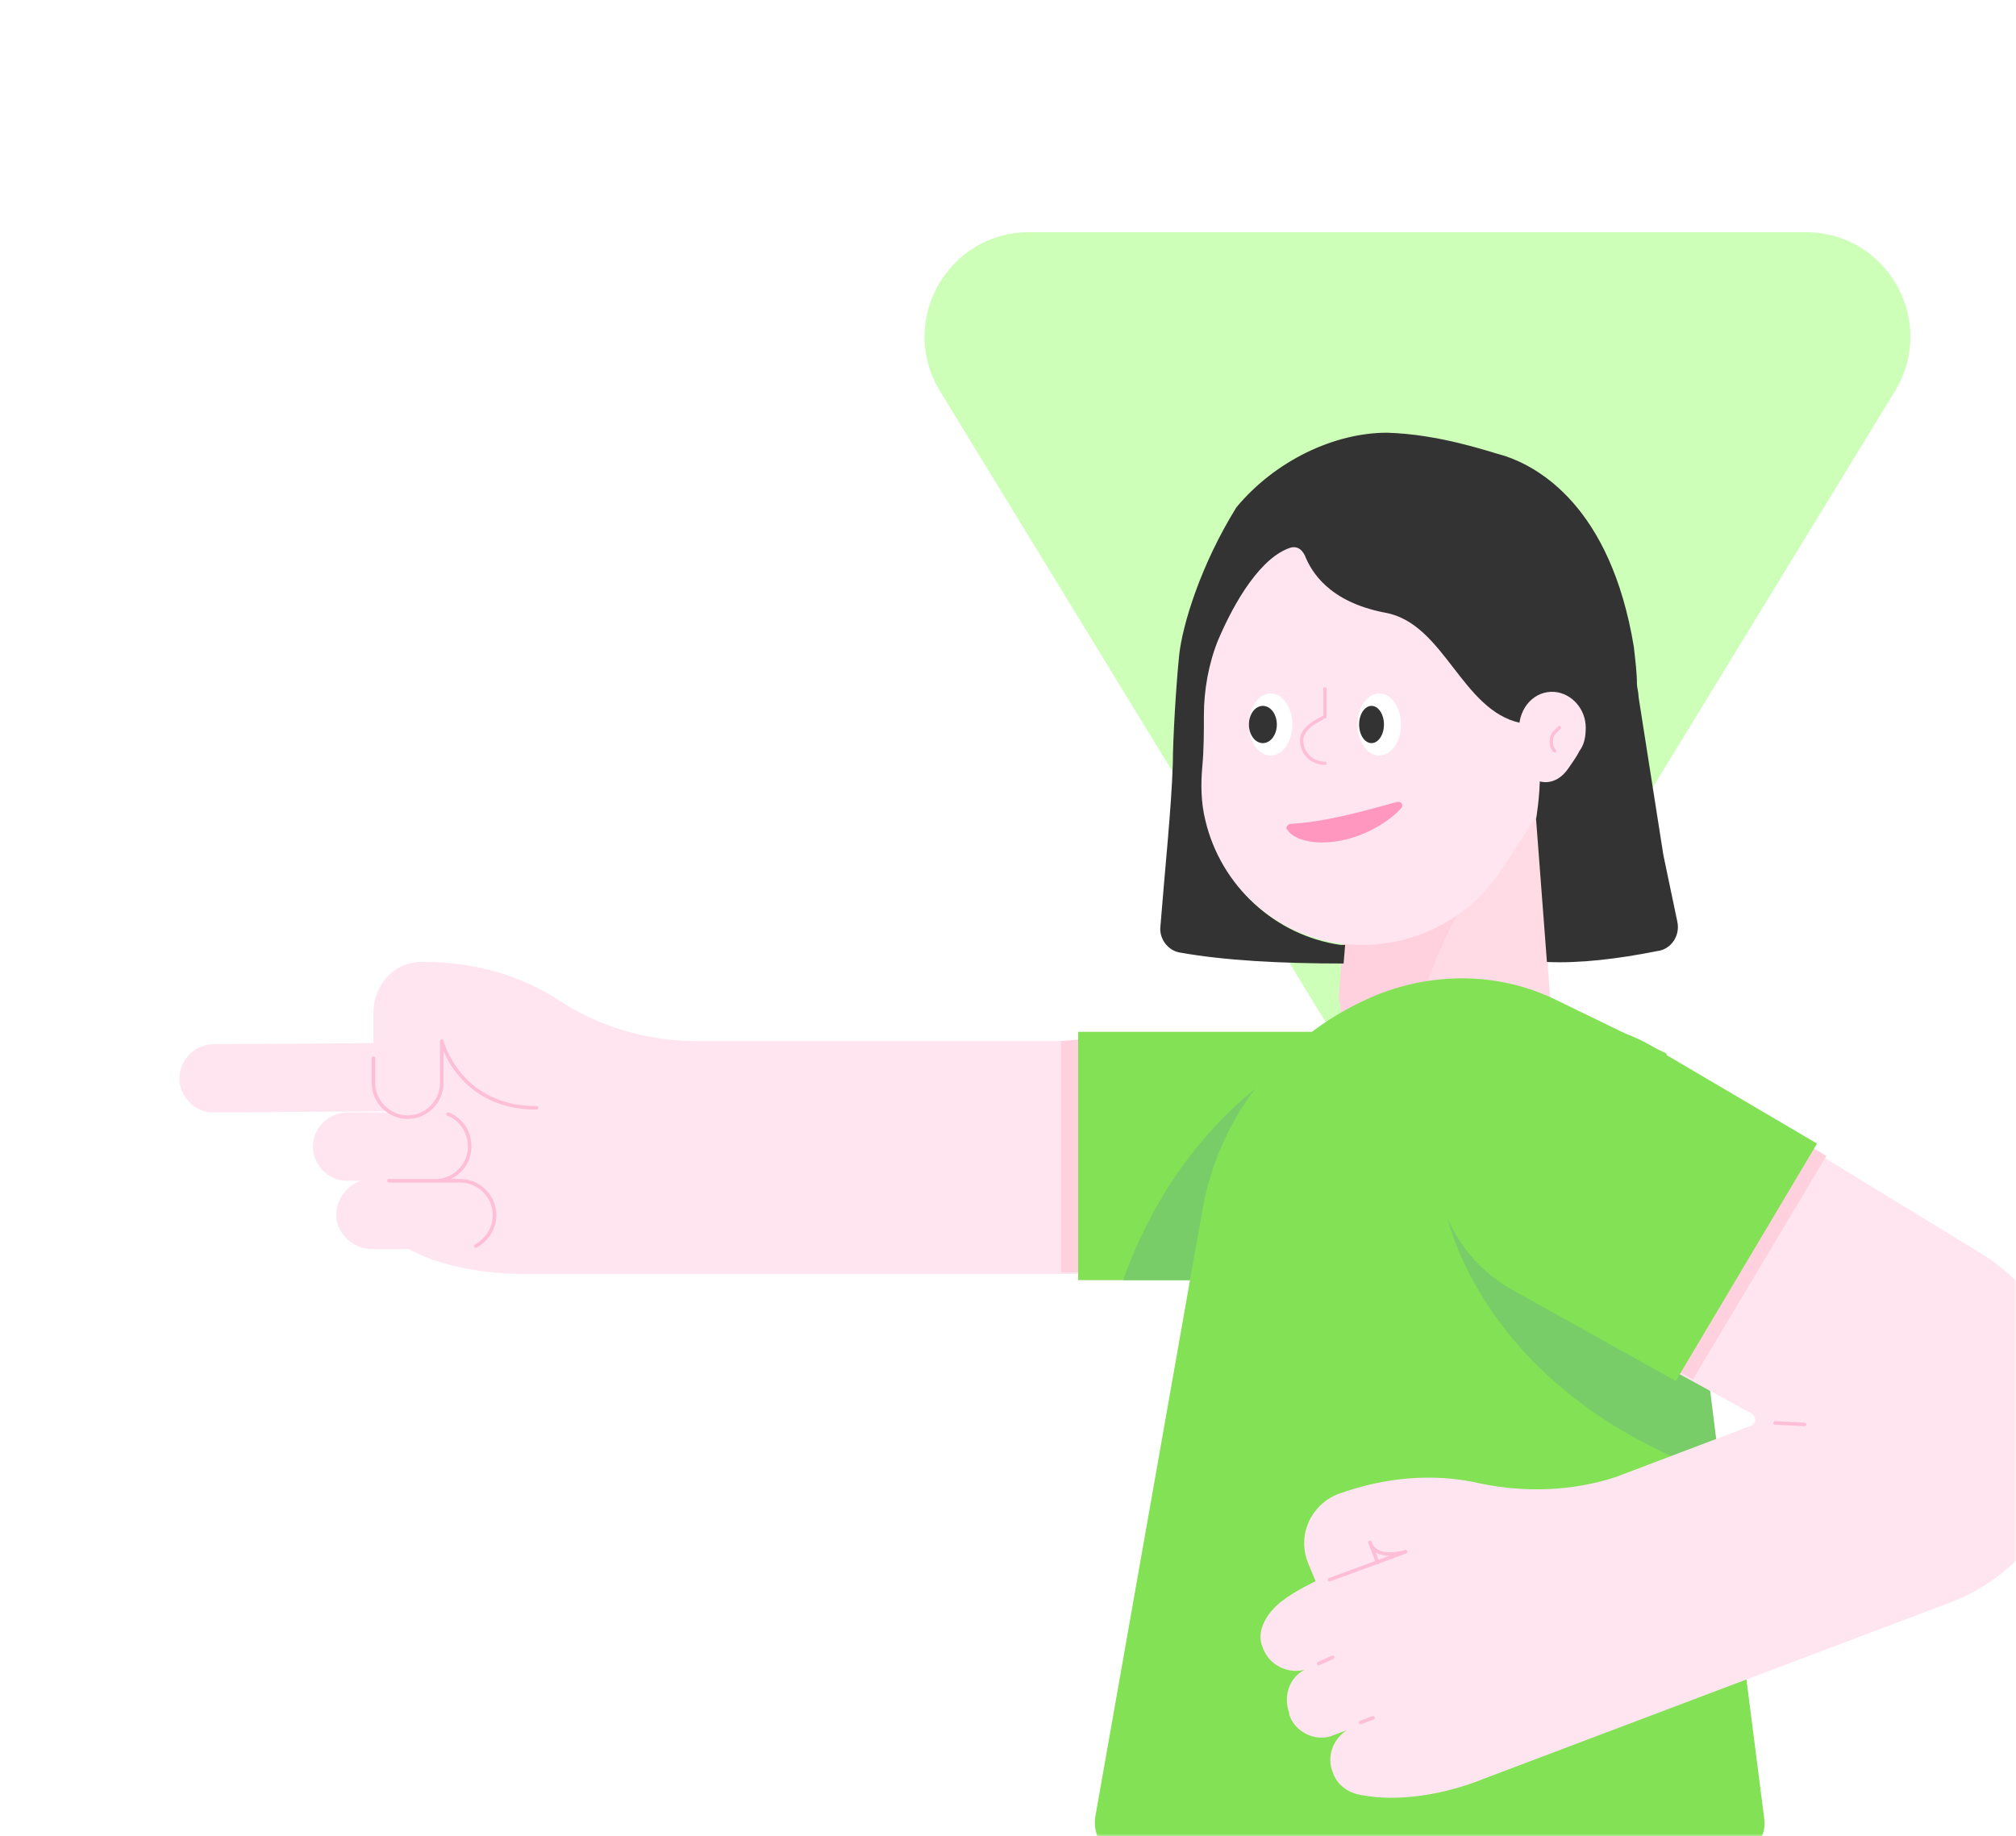 <svg width="382" height="348" viewBox="0 0 382 348" fill="none" xmlns="http://www.w3.org/2000/svg">
<mask id="mask0" mask-type="alpha" maskUnits="userSpaceOnUse" x="0" y="0" width="382" height="349">
<path d="M382 348L3.05176e-05 348L2.19259e-06 24C1.03382e-06 10.745 10.745 0 24 0L358 9.37329e-05C371.255 9.25741e-05 382 10.745 382 24L382 348Z" fill="#F06E8C"/>
</mask>
<g mask="url(#mask0)">
<g filter="url(#filter0_d)">
<path d="M251.698 190.527C259.418 203.158 277.763 203.158 285.482 190.527L359.064 70.119C367.126 56.928 357.632 40 342.173 40L195.008 40C179.549 40 170.055 56.928 178.116 70.119L251.698 190.527Z" fill="#CDFFB9"/>
<path d="M290.471 143.588H257.235L254.294 184.47C252.823 196.235 262.235 198 274 198C285.765 198 294.882 196.235 293.706 184.47L290.471 143.588Z" fill="#FFDBE5"/>
<path d="M254 187.118C254 194.177 259 196.824 266.059 197.706C268.117 185.353 276.353 165.353 282.529 160.353L255.47 161.235L253.706 184.471V184.765C253.706 185.059 253.706 185.353 253.706 185.647C254 186.235 254 186.53 254 187.118Z" fill="#FFD0DD"/>
<path d="M227.529 120.353C227.529 98.589 245.764 81.236 267.529 82.118C286.941 83 303.117 99.177 303.706 118.589C304 127.412 301.353 135.942 296.647 142.412C292.529 148.295 288.706 154.471 284.588 160.648C278.412 170.353 266.647 176.53 253.706 174.765C241.353 173 231.059 163.589 228.118 151.236C227.235 147.706 227.235 144.177 227.529 140.942C228.117 134.765 227.823 128.589 227.529 122.412C227.529 121.824 227.529 120.942 227.529 120.353Z" fill="#FFE5EF"/>
<path d="M254.883 175.059C254.588 175.059 254.294 175.059 254 175.059C241.647 173.294 231.353 163.883 228.412 151.53C227.53 148 227.529 144.471 227.823 141.235C228.118 138 228.118 134.765 228.118 131.53C228.118 126.824 229 121.824 230.765 117.412C234 109.765 239 101.53 244.588 99.765C245.765 99.471 246.647 100.059 247.236 101.235C248.412 104.177 251.647 110.059 262.529 112.118C273.706 114.177 276.941 130.647 288.118 133C294 134.471 291.059 151.235 291.059 151.235L293.118 178.294C299.294 178.588 306.647 177.706 314 176.235C316.647 175.941 318.412 173.294 317.824 170.647C316.941 166.53 316.059 162.118 315.177 158L310.471 128C310.471 127.118 310.176 126.235 310.176 125.647C310.176 123.588 309.882 121.235 309.588 118.588C305.177 91.824 291.353 84.471 285.176 82.412C281.941 81.529 272.824 78.294 262.824 78C252.824 78 241.647 83.294 234.294 92.118C227.53 103 224 114.471 223.412 120.353C222.823 126.235 222.235 136.236 222.235 140.647C221.941 149.471 220.765 160.353 219.882 171.53C219.588 173.883 221.353 176.235 223.706 176.53C231.941 178 242.53 178.588 254.588 178.588L254.883 175.059Z" fill="#333333"/>
<path d="M287.823 134.177C287.823 130.059 290.765 126.824 294.588 127.118C297.824 127.412 300.471 130.354 300.471 133.883C300.471 135.648 300.177 137.118 299.294 138.295C298.706 139.471 297.824 140.648 297.235 141.53C296.059 143.295 294.294 144.471 292.235 144.177C290.176 143.883 288.412 142.118 288.118 139.765C288.118 139.177 287.823 138.589 288.118 138.001C288.118 136.824 288.118 135.648 288.118 134.471C287.823 134.471 287.823 134.177 287.823 134.177Z" fill="#FFE5EF"/>
<path d="M240.765 139.176C243.039 139.176 244.882 136.542 244.882 133.294C244.882 130.045 243.039 127.411 240.765 127.411C238.491 127.411 236.647 130.045 236.647 133.294C236.647 136.542 238.491 139.176 240.765 139.176Z" fill="white"/>
<path d="M261.353 139.176C263.627 139.176 265.471 136.542 265.471 133.294C265.471 130.045 263.627 127.411 261.353 127.411C259.079 127.411 257.235 130.045 257.235 133.294C257.235 136.542 259.079 139.176 261.353 139.176Z" fill="white"/>
<path d="M239.294 136.824C240.756 136.824 241.941 135.244 241.941 133.295C241.941 131.345 240.756 129.765 239.294 129.765C237.832 129.765 236.647 131.345 236.647 133.295C236.647 135.244 237.832 136.824 239.294 136.824Z" fill="#333333"/>
<path d="M259.882 136.824C261.182 136.824 262.235 135.244 262.235 133.295C262.235 131.345 261.182 129.765 259.882 129.765C258.583 129.765 257.53 131.345 257.53 133.295C257.53 135.244 258.583 136.824 259.882 136.824Z" fill="#333333"/>
<path d="M264.588 148.001C257.235 150.059 250.471 151.824 244.588 152.118C244 152.118 243.411 153.001 244 153.295C244.882 154.765 247.529 155.648 250.471 155.648C257.235 155.648 263.118 151.824 265.47 149.177C266.059 148.589 265.47 147.706 264.588 148.001Z" fill="#FF97BF"/>
<path d="M295.47 133.883L294.588 134.765C293.706 135.647 293.706 137.412 294.588 138.294" stroke="#FFBED7" stroke-width="0.63" stroke-miterlimit="10" stroke-linecap="round" stroke-linejoin="round"/>
<path d="M251.059 140.647C248.706 140.647 246.647 138.883 246.647 136.235C246.647 133.883 249.882 132.412 251.059 131.824V126.53" stroke="#FFBED7" stroke-width="0.63" stroke-miterlimit="10" stroke-linecap="round" stroke-linejoin="round"/>
<path d="M70.765 188V201.529C70.765 205.059 73.706 208 77.235 208C77.235 208 77.235 208 77.529 208L83.118 214.47L76.941 232.412C82.529 235.647 90.764 237.412 99.294 237.412H204.294V193.294H131.941C122.823 193.294 113.706 190.647 106.059 185.647C98.412 180.647 89.588 178.294 80.47 178.294C74.882 178 70.765 182.412 70.765 188Z" fill="#FFE5EF"/>
<path d="M81.941 206.529L40.47 206.823C36.941 206.823 34 203.882 34 200.352C34 196.823 36.941 193.882 40.47 193.882L81.941 193.588C85.47 193.588 88.412 196.529 88.412 200.058C88.412 203.588 85.47 206.529 81.941 206.529Z" fill="#FFE5EF"/>
<path d="M87.235 232.706H70.47C66.941 232.706 63.706 229.765 63.706 226.236C63.706 222.706 66.647 219.471 70.176 219.471H86.941C90.471 219.471 93.706 222.412 93.706 225.942C93.706 229.765 90.765 232.706 87.235 232.706Z" fill="#FFE5EF"/>
<path d="M82.529 219.764H65.764C62.235 219.764 59.294 216.823 59.294 213.294C59.294 209.764 62.235 206.823 65.764 206.823H82.529C86.059 206.823 89 209.764 89 213.294C89 216.823 86.059 219.764 82.529 219.764Z" fill="#FFE5EF"/>
<path d="M84.882 207.117C87.235 208 89 210.353 89 213.294C89 216.823 86.059 219.764 82.529 219.764H73.706H87.235C90.765 219.764 93.706 222.706 93.706 226.235C93.706 228.882 92.235 230.941 90.176 232.117" stroke="#FFBED7" stroke-width="0.671" stroke-miterlimit="10" stroke-linecap="round" stroke-linejoin="round"/>
<path d="M101.647 205.942C86.941 205.942 83.706 193.295 83.706 193.295V201.236C83.706 204.765 80.764 207.706 77.235 207.706C73.706 207.706 70.765 204.765 70.765 201.236V196.53" stroke="#FFBED7" stroke-width="0.671" stroke-miterlimit="10" stroke-linecap="round" stroke-linejoin="round"/>
<path d="M252.529 238.589H204.294V191.53H252.529C265.471 191.53 276.059 202.118 276.059 215.059C275.765 228 265.471 238.589 252.529 238.589Z" fill="#82E155"/>
<path d="M212.823 238.588H233.412L246.059 196.823C246.353 196.529 223.706 207.706 212.823 238.588Z" fill="#78CD69"/>
<path d="M201.059 193.294V237.118H204.294V193L201.059 193.294Z" fill="#FFD0DD"/>
<path d="M315.765 195.647L295.176 185.647C284.588 180.353 272.235 180.058 261.059 184.47C243.706 191.529 231.059 206.823 227.823 225.353L207.53 340.353C206.941 344.47 209.882 348 214 348H327.823C331.647 348 334.882 344.47 334.294 340.647L315.765 195.647Z" fill="#82E155"/>
<path d="M323.706 256.823L274 225.646C274 225.646 280.177 259.764 326.059 275.646L323.706 256.823Z" fill="#78CD69"/>
<path d="M331.941 263.883C332.823 264.471 332.823 265.941 331.647 266.236L306.059 275.941C297.824 278.589 289 278.883 280.47 277.118C271.647 275.059 262.235 275.941 253.412 279.177C248.412 281.236 245.765 286.824 247.823 292.118L249.294 295.647C249.294 295.647 245.471 297.412 242.824 299.471C240.177 301.53 237.823 305.059 239.294 308.294C240.47 311.53 244 313.294 247.235 312.412C244.294 313.883 243.118 317.412 244.294 320.647V320.941C245.471 324.471 249.588 326.236 252.823 324.765L255.176 323.883C252.529 325.647 251.353 328.883 252.529 331.824C253.412 334.471 255.765 335.942 258.412 336.236C264.882 337.412 273.412 336.236 281.353 333L369.294 299.765C383.706 294.471 393.118 280.647 393.118 265.059C393.118 252.118 386.353 240.353 375.471 233.588L313.412 195.647C299.588 186.53 281.059 191.824 274 206.824C270.176 219.471 275.765 233 287.235 239.471L331.941 263.883Z" fill="#FFE5EF"/>
<path d="M336.353 265.646L341.941 265.941" stroke="#FFBED7" stroke-width="0.671" stroke-miterlimit="10" stroke-linecap="round" stroke-linejoin="round"/>
<path d="M251.941 295.353L266.353 290.059C266.353 290.059 260.765 291.823 259.588 288.294L261.059 292.118" stroke="#FFBED7" stroke-width="0.671" stroke-miterlimit="10" stroke-linecap="round" stroke-linejoin="round"/>
<path d="M257.823 322.411L260.176 321.529" stroke="#FFBED7" stroke-width="0.671" stroke-miterlimit="10" stroke-linecap="round" stroke-linejoin="round"/>
<path d="M249.882 311.235L252.529 310.058" stroke="#FFBED7" stroke-width="0.671" stroke-miterlimit="10" stroke-linecap="round" stroke-linejoin="round"/>
<path d="M338.412 210.353L310.765 251.824L320.765 257.412L346.059 215.059L338.412 210.353Z" fill="#FFD0DD"/>
<path d="M291.059 191.235C283.117 193.588 276.647 198.882 273.117 206.529V206.823C269 219.764 274.882 234.176 286.941 240.647L317.529 257.706L344.294 212.706L314.294 195.059C307.235 190.353 299 189.176 291.059 191.235Z" fill="#82E155"/>
</g>
</g>
<defs>
<filter id="filter0_d" x="18" y="28" width="391.118" height="340" filterUnits="userSpaceOnUse" color-interpolation-filters="sRGB">
<feFlood flood-opacity="0" result="BackgroundImageFix"/>
<feColorMatrix in="SourceAlpha" type="matrix" values="0 0 0 0 0 0 0 0 0 0 0 0 0 0 0 0 0 0 127 0"/>
<feOffset dy="4"/>
<feGaussianBlur stdDeviation="8"/>
<feColorMatrix type="matrix" values="0 0 0 0 0 0 0 0 0 0 0 0 0 0 0 0 0 0 0.08 0"/>
<feBlend mode="normal" in2="BackgroundImageFix" result="effect1_dropShadow"/>
<feBlend mode="normal" in="SourceGraphic" in2="effect1_dropShadow" result="shape"/>
</filter>
</defs>
</svg>
